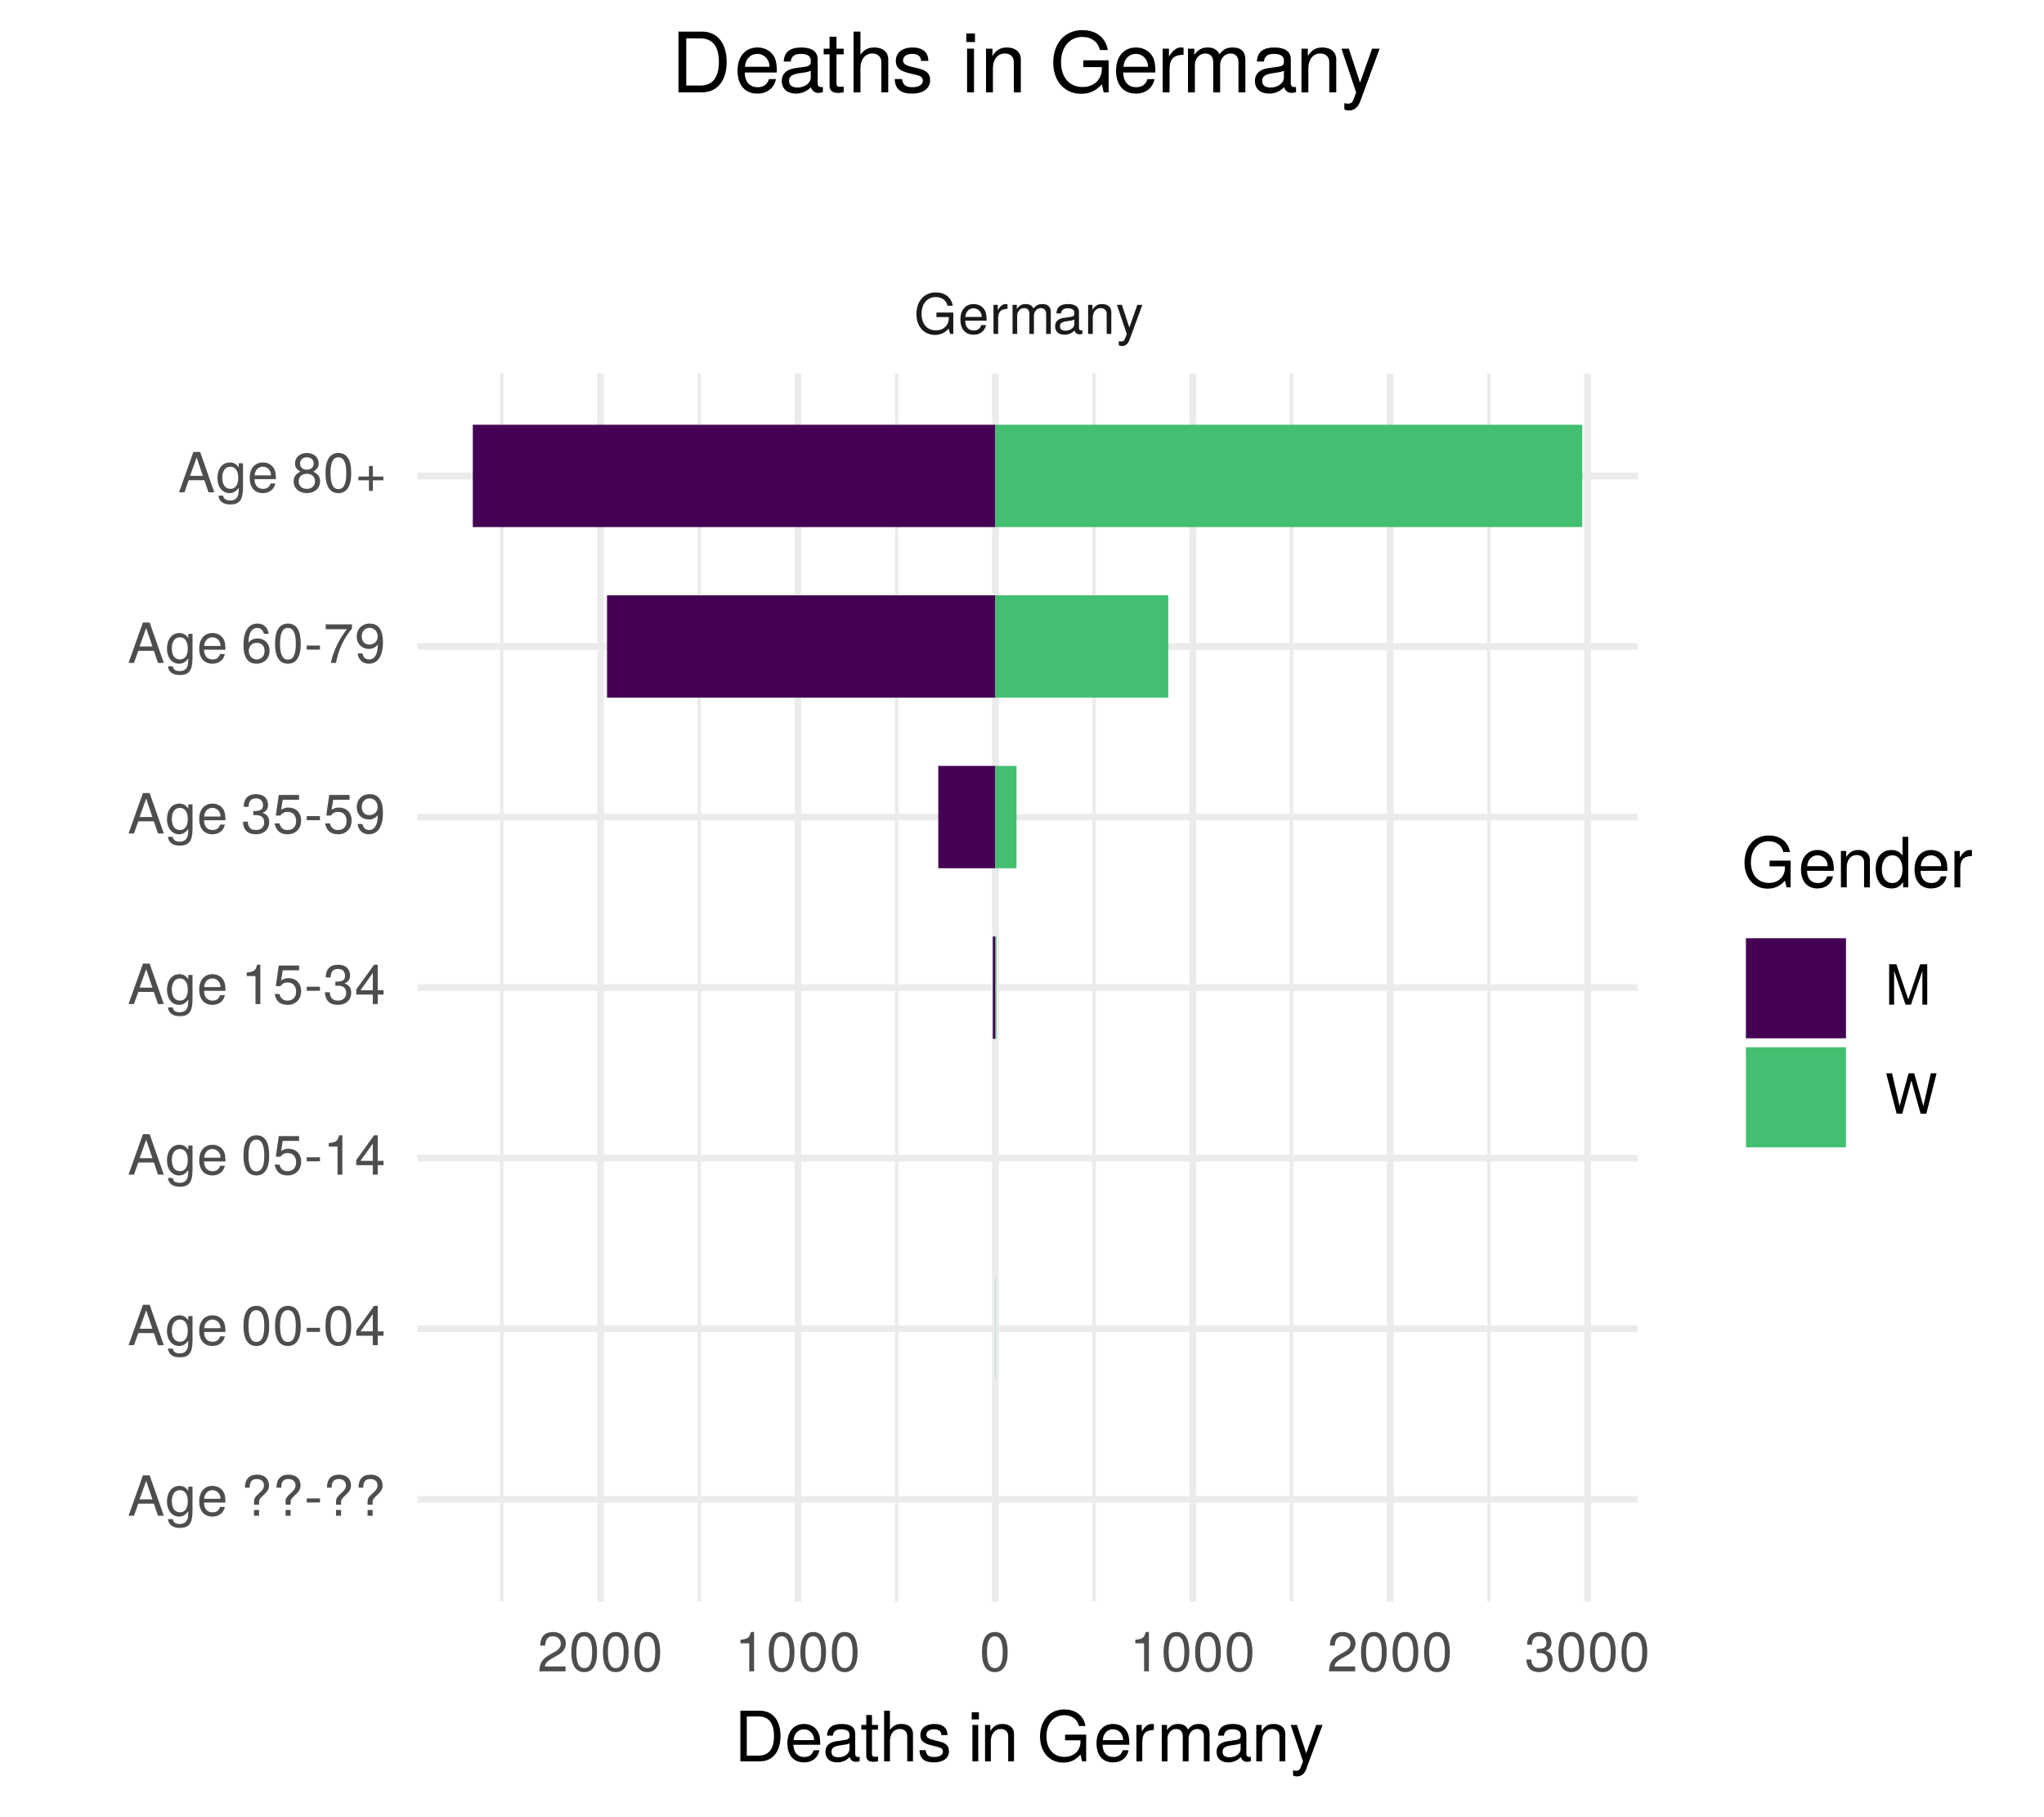 <?xml version="1.0" encoding="UTF-8"?>
<svg xmlns="http://www.w3.org/2000/svg" xmlns:xlink="http://www.w3.org/1999/xlink" width="324pt" height="288pt" viewBox="0 0 324 288" version="1.1">
<defs>
<g>
<symbol overflow="visible" id="glyph0-0">
<path style="stroke:none;" d=""/>
</symbol>
<symbol overflow="visible" id="glyph0-1">
<path style="stroke:none;" d="M 6.234 0 L 6.234 -3.391 L 3.562 -3.391 L 3.562 -2.672 L 5.516 -2.672 L 5.516 -2.484 C 5.516 -1.344 4.672 -0.562 3.5 -0.562 C 2.047 -0.562 1.203 -1.625 1.203 -3.188 C 1.203 -4.766 2.109 -5.844 3.453 -5.844 C 4.438 -5.844 5.141 -5.297 5.312 -4.469 L 6.156 -4.469 C 5.922 -5.766 4.938 -6.578 3.469 -6.578 C 1.5 -6.578 0.391 -5.062 0.391 -3.141 C 0.391 -1.172 1.594 0.156 3.328 0.156 C 4.203 0.156 4.891 -0.156 5.516 -0.844 L 5.719 0 Z M 6.234 0 "/>
</symbol>
<symbol overflow="visible" id="glyph0-2">
<path style="stroke:none;" d="M 4.516 -2.094 C 4.516 -2.766 4.453 -3.188 4.328 -3.531 C 4.031 -4.281 3.328 -4.734 2.469 -4.734 C 1.172 -4.734 0.359 -3.797 0.359 -2.281 C 0.359 -0.766 1.156 0.125 2.453 0.125 C 3.5 0.125 4.234 -0.469 4.422 -1.406 L 3.672 -1.406 C 3.469 -0.797 3.062 -0.547 2.469 -0.547 C 1.703 -0.547 1.141 -1.031 1.125 -2.094 Z M 3.734 -2.75 C 3.734 -2.75 3.734 -2.703 3.719 -2.688 L 1.141 -2.688 C 1.203 -3.516 1.719 -4.062 2.453 -4.062 C 3.172 -4.062 3.734 -3.469 3.734 -2.75 Z M 3.734 -2.75 "/>
</symbol>
<symbol overflow="visible" id="glyph0-3">
<path style="stroke:none;" d="M 2.828 -3.969 L 2.828 -4.719 C 2.703 -4.734 2.641 -4.734 2.547 -4.734 C 2.062 -4.734 1.703 -4.453 1.281 -3.781 L 1.281 -4.609 L 0.609 -4.609 L 0.609 0 L 1.344 0 L 1.344 -2.391 C 1.344 -3.438 1.688 -3.953 2.828 -3.969 Z M 2.828 -3.969 "/>
</symbol>
<symbol overflow="visible" id="glyph0-4">
<path style="stroke:none;" d="M 6.688 0 L 6.688 -3.453 C 6.688 -4.281 6.234 -4.734 5.359 -4.734 C 4.75 -4.734 4.375 -4.562 3.953 -4.031 C 3.672 -4.531 3.312 -4.734 2.703 -4.734 C 2.094 -4.734 1.688 -4.516 1.297 -3.953 L 1.297 -4.609 L 0.625 -4.609 L 0.625 0 L 1.359 0 L 1.359 -2.891 C 1.359 -3.562 1.844 -4.094 2.438 -4.094 C 2.984 -4.094 3.297 -3.766 3.297 -3.172 L 3.297 0 L 4.016 0 L 4.016 -2.891 C 4.016 -3.562 4.516 -4.094 5.109 -4.094 C 5.641 -4.094 5.953 -3.75 5.953 -3.172 L 5.953 0 Z M 6.688 0 "/>
</symbol>
<symbol overflow="visible" id="glyph0-5">
<path style="stroke:none;" d="M 4.703 -0.016 L 4.703 -0.578 C 4.625 -0.547 4.594 -0.547 4.547 -0.547 C 4.297 -0.547 4.156 -0.688 4.156 -0.922 L 4.156 -3.484 C 4.156 -4.297 3.547 -4.734 2.422 -4.734 C 1.297 -4.734 0.609 -4.312 0.578 -3.25 L 1.312 -3.25 C 1.375 -3.812 1.703 -4.062 2.391 -4.062 C 3.047 -4.062 3.422 -3.812 3.422 -3.375 L 3.422 -3.188 C 3.422 -2.875 3.234 -2.75 2.656 -2.672 C 1.625 -2.547 1.453 -2.5 1.172 -2.391 C 0.641 -2.172 0.375 -1.766 0.375 -1.203 C 0.375 -0.359 0.953 0.125 1.875 0.125 C 2.469 0.125 3.047 -0.109 3.453 -0.547 C 3.531 -0.188 3.844 0.062 4.203 0.062 C 4.359 0.062 4.469 0.047 4.703 -0.016 Z M 3.422 -1.594 C 3.422 -0.938 2.75 -0.516 2.047 -0.516 C 1.469 -0.516 1.141 -0.719 1.141 -1.219 C 1.141 -1.703 1.453 -1.906 2.25 -2.016 C 3.016 -2.125 3.172 -2.156 3.422 -2.281 Z M 3.422 -1.594 "/>
</symbol>
<symbol overflow="visible" id="glyph0-6">
<path style="stroke:none;" d="M 4.281 0 L 4.281 -3.484 C 4.281 -4.25 3.719 -4.734 2.828 -4.734 C 2.141 -4.734 1.703 -4.484 1.297 -3.828 L 1.297 -4.609 L 0.609 -4.609 L 0.609 0 L 1.344 0 L 1.344 -2.547 C 1.344 -3.484 1.859 -4.094 2.609 -4.094 C 3.188 -4.094 3.547 -3.75 3.547 -3.188 L 3.547 0 Z M 4.281 0 "/>
</symbol>
<symbol overflow="visible" id="glyph0-7">
<path style="stroke:none;" d="M 4.203 -4.609 L 3.406 -4.609 L 2.141 -1.016 L 0.953 -4.609 L 0.172 -4.609 L 1.734 0.016 L 1.453 0.75 C 1.328 1.078 1.172 1.203 0.859 1.203 C 0.75 1.203 0.641 1.172 0.469 1.141 L 0.469 1.797 C 0.625 1.875 0.781 1.922 0.969 1.922 C 1.484 1.922 1.906 1.625 2.156 0.969 Z M 4.203 -4.609 "/>
</symbol>
<symbol overflow="visible" id="glyph0-8">
<path style="stroke:none;" d="M 4.5 -4.406 C 4.5 -5.469 3.672 -6.234 2.5 -6.234 C 1.219 -6.234 0.484 -5.594 0.438 -4.078 L 1.219 -4.078 C 1.281 -5.125 1.703 -5.562 2.469 -5.562 C 3.172 -5.562 3.703 -5.062 3.703 -4.391 C 3.703 -3.891 3.406 -3.469 2.859 -3.156 L 2.047 -2.703 C 0.75 -1.969 0.375 -1.375 0.297 0 L 4.453 0 L 4.453 -0.766 L 1.172 -0.766 C 1.25 -1.281 1.531 -1.594 2.297 -2.047 L 3.172 -2.531 C 4.047 -2.984 4.5 -3.641 4.5 -4.406 Z M 4.5 -4.406 "/>
</symbol>
<symbol overflow="visible" id="glyph0-9">
<path style="stroke:none;" d="M 4.453 -3 C 4.453 -5.156 3.781 -6.234 2.422 -6.234 C 1.078 -6.234 0.375 -5.141 0.375 -3.047 C 0.375 -0.953 1.078 0.125 2.422 0.125 C 3.734 0.125 4.453 -0.953 4.453 -3 Z M 3.672 -3.062 C 3.672 -1.297 3.266 -0.516 2.406 -0.516 C 1.578 -0.516 1.172 -1.344 1.172 -3.047 C 1.172 -4.75 1.578 -5.547 2.422 -5.547 C 3.25 -5.547 3.672 -4.734 3.672 -3.062 Z M 3.672 -3.062 "/>
</symbol>
<symbol overflow="visible" id="glyph0-10">
<path style="stroke:none;" d="M 3.047 0 L 3.047 -6.234 L 2.547 -6.234 C 2.266 -5.281 2.094 -5.141 0.891 -5 L 0.891 -4.438 L 2.281 -4.438 L 2.281 0 Z M 3.047 0 "/>
</symbol>
<symbol overflow="visible" id="glyph0-11">
<path style="stroke:none;" d="M 4.453 -1.812 C 4.453 -2.562 4.141 -3.016 3.391 -3.266 C 3.969 -3.5 4.266 -3.891 4.266 -4.516 C 4.266 -5.594 3.547 -6.234 2.359 -6.234 C 1.109 -6.234 0.438 -5.547 0.406 -4.219 L 1.188 -4.219 C 1.203 -5.141 1.578 -5.562 2.375 -5.562 C 3.062 -5.562 3.469 -5.156 3.469 -4.5 C 3.469 -3.828 3.188 -3.547 1.938 -3.547 L 1.938 -2.906 L 2.359 -2.906 C 3.219 -2.906 3.656 -2.5 3.656 -1.797 C 3.656 -1.016 3.172 -0.547 2.359 -0.547 C 1.516 -0.547 1.109 -0.969 1.062 -1.875 L 0.281 -1.875 C 0.375 -0.5 1.062 0.125 2.344 0.125 C 3.625 0.125 4.453 -0.641 4.453 -1.812 Z M 4.453 -1.812 "/>
</symbol>
<symbol overflow="visible" id="glyph0-12">
<path style="stroke:none;" d="M 5.75 0 L 3.5 -6.406 L 2.438 -6.406 L 0.156 0 L 1.016 0 L 1.703 -1.922 L 4.172 -1.922 L 4.828 0 Z M 3.938 -2.609 L 1.906 -2.609 L 2.953 -5.531 Z M 3.938 -2.609 "/>
</symbol>
<symbol overflow="visible" id="glyph0-13">
<path style="stroke:none;" d="M 4.297 -0.75 L 4.297 -4.609 L 3.625 -4.609 L 3.625 -3.938 C 3.25 -4.484 2.812 -4.734 2.219 -4.734 C 1.047 -4.734 0.25 -3.75 0.25 -2.266 C 0.25 -0.812 1.078 0.125 2.156 0.125 C 2.734 0.125 3.141 -0.109 3.625 -0.688 L 3.625 -0.391 C 3.625 0.828 3.125 1.297 2.266 1.297 C 1.688 1.297 1.234 1.094 1.156 0.531 L 0.406 0.531 C 0.484 1.406 1.156 1.922 2.25 1.922 C 3.688 1.922 4.297 1.281 4.297 -0.75 Z M 3.547 -2.281 C 3.547 -1.172 3.078 -0.547 2.312 -0.547 C 1.5 -0.547 1.016 -1.188 1.016 -2.312 C 1.016 -3.406 1.516 -4.062 2.297 -4.062 C 3.094 -4.062 3.547 -3.391 3.547 -2.281 Z M 3.547 -2.281 "/>
</symbol>
<symbol overflow="visible" id="glyph0-14">
<path style="stroke:none;" d=""/>
</symbol>
<symbol overflow="visible" id="glyph0-15">
<path style="stroke:none;" d="M 4.422 -4.828 C 4.422 -5.859 3.688 -6.516 2.547 -6.516 C 1.281 -6.516 0.609 -5.812 0.609 -4.453 L 1.359 -4.453 C 1.359 -5.422 1.719 -5.828 2.5 -5.828 C 3.172 -5.828 3.625 -5.422 3.625 -4.828 C 3.625 -4.422 3.438 -4.078 2.969 -3.672 C 2.453 -3.203 2.453 -3.203 2.297 -3 C 2.109 -2.75 2.047 -2.547 2.047 -2.234 L 2.047 -1.75 L 2.844 -1.75 L 2.844 -2.156 C 2.844 -2.547 2.938 -2.703 3.531 -3.25 C 4.203 -3.859 4.422 -4.25 4.422 -4.828 Z M 2.844 0 L 2.844 -0.922 L 2.047 -0.922 L 2.047 0 Z M 2.844 0 "/>
</symbol>
<symbol overflow="visible" id="glyph0-16">
<path style="stroke:none;" d="M 2.5 -2.109 L 2.5 -2.75 L 0.406 -2.75 L 0.406 -2.109 Z M 2.5 -2.109 "/>
</symbol>
<symbol overflow="visible" id="glyph0-17">
<path style="stroke:none;" d="M 4.578 -1.5 L 4.578 -2.188 L 3.656 -2.188 L 3.656 -6.234 L 3.078 -6.234 L 0.25 -2.312 L 0.25 -1.5 L 2.875 -1.5 L 2.875 0 L 3.656 0 L 3.656 -1.5 Z M 2.875 -2.188 L 0.922 -2.188 L 2.875 -4.922 Z M 2.875 -2.188 "/>
</symbol>
<symbol overflow="visible" id="glyph0-18">
<path style="stroke:none;" d="M 4.516 -2.062 C 4.516 -3.297 3.688 -4.109 2.5 -4.109 C 2.062 -4.109 1.703 -4 1.344 -3.734 L 1.594 -5.344 L 4.188 -5.344 L 4.188 -6.109 L 0.969 -6.109 L 0.5 -2.844 L 1.219 -2.844 C 1.578 -3.266 1.875 -3.422 2.359 -3.422 C 3.188 -3.422 3.719 -2.891 3.719 -1.969 C 3.719 -1.062 3.203 -0.547 2.359 -0.547 C 1.688 -0.547 1.266 -0.891 1.078 -1.594 L 0.312 -1.594 C 0.562 -0.359 1.266 0.125 2.375 0.125 C 3.641 0.125 4.516 -0.75 4.516 -2.062 Z M 4.516 -2.062 "/>
</symbol>
<symbol overflow="visible" id="glyph0-19">
<path style="stroke:none;" d="M 4.484 -3.266 C 4.484 -5.219 3.797 -6.234 2.375 -6.234 C 1.188 -6.234 0.328 -5.391 0.328 -4.172 C 0.328 -3.016 1.125 -2.219 2.25 -2.219 C 2.844 -2.219 3.266 -2.438 3.672 -2.922 C 3.672 -1.406 3.172 -0.547 2.281 -0.547 C 1.734 -0.547 1.359 -0.891 1.234 -1.5 L 0.469 -1.5 C 0.609 -0.469 1.281 0.125 2.234 0.125 C 3.688 0.125 4.484 -1.109 4.484 -3.266 Z M 3.641 -4.188 C 3.641 -3.422 3.094 -2.906 2.344 -2.906 C 1.594 -2.906 1.125 -3.391 1.125 -4.234 C 1.125 -5.016 1.656 -5.562 2.359 -5.562 C 3.094 -5.562 3.641 -5 3.641 -4.188 Z M 3.641 -4.188 "/>
</symbol>
<symbol overflow="visible" id="glyph0-20">
<path style="stroke:none;" d="M 4.516 -1.938 C 4.516 -3.094 3.719 -3.875 2.609 -3.875 C 1.984 -3.875 1.5 -3.641 1.172 -3.188 C 1.172 -4.703 1.672 -5.547 2.562 -5.547 C 3.109 -5.547 3.484 -5.203 3.609 -4.609 L 4.375 -4.609 C 4.234 -5.625 3.562 -6.234 2.609 -6.234 C 1.156 -6.234 0.375 -5.016 0.375 -2.844 C 0.375 -0.891 1.047 0.125 2.469 0.125 C 3.656 0.125 4.516 -0.719 4.516 -1.938 Z M 3.719 -1.875 C 3.719 -1.094 3.188 -0.547 2.484 -0.547 C 1.766 -0.547 1.219 -1.125 1.219 -1.922 C 1.219 -2.688 1.734 -3.188 2.5 -3.188 C 3.25 -3.188 3.719 -2.703 3.719 -1.875 Z M 3.719 -1.875 "/>
</symbol>
<symbol overflow="visible" id="glyph0-21">
<path style="stroke:none;" d="M 4.578 -5.453 L 4.578 -6.109 L 0.406 -6.109 L 0.406 -5.344 L 3.781 -5.344 C 2.531 -3.781 1.656 -1.953 1.219 0 L 2.047 0 C 2.391 -2.016 3.266 -3.891 4.578 -5.453 Z M 4.578 -5.453 "/>
</symbol>
<symbol overflow="visible" id="glyph0-22">
<path style="stroke:none;" d="M 4.516 -1.766 C 4.516 -2.453 4.156 -2.938 3.438 -3.281 C 4.078 -3.672 4.297 -3.984 4.297 -4.578 C 4.297 -5.547 3.531 -6.234 2.422 -6.234 C 1.312 -6.234 0.547 -5.547 0.547 -4.578 C 0.547 -4 0.75 -3.672 1.391 -3.281 C 0.672 -2.938 0.328 -2.453 0.328 -1.766 C 0.328 -0.625 1.188 0.125 2.422 0.125 C 3.656 0.125 4.516 -0.625 4.516 -1.766 Z M 3.5 -4.562 C 3.5 -3.969 3.062 -3.594 2.422 -3.594 C 1.766 -3.594 1.344 -3.969 1.344 -4.562 C 1.344 -5.156 1.766 -5.547 2.422 -5.547 C 3.078 -5.547 3.5 -5.156 3.5 -4.562 Z M 3.719 -1.75 C 3.719 -1.016 3.188 -0.547 2.406 -0.547 C 1.641 -0.547 1.125 -1.016 1.125 -1.75 C 1.125 -2.484 1.641 -2.938 2.422 -2.938 C 3.188 -2.938 3.719 -2.484 3.719 -1.75 Z M 3.719 -1.75 "/>
</symbol>
<symbol overflow="visible" id="glyph0-23">
<path style="stroke:none;" d="M 4.547 -1.906 L 4.547 -2.5 L 2.875 -2.5 L 2.875 -4.172 L 2.266 -4.172 L 2.266 -2.5 L 0.594 -2.5 L 0.594 -1.906 L 2.266 -1.906 L 2.266 -0.234 L 2.875 -0.234 L 2.875 -1.906 Z M 4.547 -1.906 "/>
</symbol>
<symbol overflow="visible" id="glyph0-24">
<path style="stroke:none;" d="M 6.688 0 L 6.688 -6.406 L 5.562 -6.406 L 3.688 -0.828 L 1.797 -6.406 L 0.656 -6.406 L 0.656 0 L 1.438 0 L 1.438 -5.375 L 3.25 0 L 4.109 0 L 5.922 -5.375 L 5.922 0 Z M 6.688 0 "/>
</symbol>
<symbol overflow="visible" id="glyph0-25">
<path style="stroke:none;" d="M 8.172 -6.406 L 7.25 -6.406 L 6.078 -1.203 L 4.625 -6.406 L 3.734 -6.406 L 2.312 -1.203 L 1.109 -6.406 L 0.188 -6.406 L 1.844 0 L 2.734 0 L 4.172 -5.266 L 5.641 0 L 6.547 0 Z M 8.172 -6.406 "/>
</symbol>
<symbol overflow="visible" id="glyph1-0">
<path style="stroke:none;" d=""/>
</symbol>
<symbol overflow="visible" id="glyph1-1">
<path style="stroke:none;" d="M 7.344 -4.016 C 7.344 -6.5 6.109 -8.016 4.062 -8.016 L 0.984 -8.016 L 0.984 0 L 4.062 0 C 6.094 0 7.344 -1.516 7.344 -4.016 Z M 6.312 -4 C 6.312 -1.984 5.484 -0.906 3.891 -0.906 L 2 -0.906 L 2 -7.109 L 3.891 -7.109 C 5.484 -7.109 6.312 -6.047 6.312 -4 Z M 6.312 -4 "/>
</symbol>
<symbol overflow="visible" id="glyph1-2">
<path style="stroke:none;" d="M 5.641 -2.625 C 5.641 -3.453 5.578 -3.984 5.406 -4.406 C 5.031 -5.359 4.156 -5.922 3.078 -5.922 C 1.469 -5.922 0.438 -4.734 0.438 -2.844 C 0.438 -0.953 1.438 0.172 3.062 0.172 C 4.375 0.172 5.297 -0.578 5.516 -1.75 L 4.594 -1.75 C 4.344 -0.984 3.828 -0.688 3.094 -0.688 C 2.141 -0.688 1.422 -1.297 1.391 -2.625 Z M 4.656 -3.438 C 4.656 -3.438 4.656 -3.391 4.656 -3.359 L 1.422 -3.359 C 1.5 -4.391 2.141 -5.078 3.062 -5.078 C 3.969 -5.078 4.656 -4.328 4.656 -3.438 Z M 4.656 -3.438 "/>
</symbol>
<symbol overflow="visible" id="glyph1-3">
<path style="stroke:none;" d="M 5.891 -0.016 L 5.891 -0.719 C 5.781 -0.688 5.734 -0.688 5.688 -0.688 C 5.375 -0.688 5.188 -0.859 5.188 -1.141 L 5.188 -4.359 C 5.188 -5.375 4.438 -5.922 3.031 -5.922 C 1.625 -5.922 0.766 -5.391 0.719 -4.062 L 1.641 -4.062 C 1.719 -4.766 2.141 -5.078 2.984 -5.078 C 3.812 -5.078 4.281 -4.781 4.281 -4.219 L 4.281 -3.984 C 4.281 -3.594 4.047 -3.438 3.328 -3.344 C 2.031 -3.172 1.828 -3.141 1.469 -2.984 C 0.797 -2.719 0.469 -2.203 0.469 -1.5 C 0.469 -0.453 1.188 0.172 2.359 0.172 C 3.094 0.172 3.812 -0.141 4.312 -0.688 C 4.406 -0.234 4.812 0.078 5.266 0.078 C 5.438 0.078 5.594 0.062 5.891 -0.016 Z M 4.281 -1.984 C 4.281 -1.172 3.438 -0.641 2.547 -0.641 C 1.844 -0.641 1.422 -0.891 1.422 -1.516 C 1.422 -2.125 1.828 -2.391 2.812 -2.531 C 3.766 -2.656 3.969 -2.703 4.281 -2.844 Z M 4.281 -1.984 "/>
</symbol>
<symbol overflow="visible" id="glyph1-4">
<path style="stroke:none;" d="M 2.797 0 L 2.797 -0.766 C 2.672 -0.734 2.531 -0.719 2.359 -0.719 C 1.953 -0.719 1.844 -0.844 1.844 -1.25 L 1.844 -5.016 L 2.797 -5.016 L 2.797 -5.766 L 1.844 -5.766 L 1.844 -7.344 L 0.938 -7.344 L 0.938 -5.766 L 0.156 -5.766 L 0.156 -5.016 L 0.938 -5.016 L 0.938 -0.844 C 0.938 -0.25 1.328 0.078 2.047 0.078 C 2.266 0.078 2.484 0.062 2.797 0 Z M 2.797 0 "/>
</symbol>
<symbol overflow="visible" id="glyph1-5">
<path style="stroke:none;" d="M 5.344 0 L 5.344 -4.359 C 5.344 -5.328 4.656 -5.922 3.531 -5.922 C 2.719 -5.922 2.219 -5.672 1.688 -4.969 L 1.688 -8.016 L 0.766 -8.016 L 0.766 0 L 1.688 0 L 1.688 -3.172 C 1.688 -4.359 2.297 -5.125 3.25 -5.125 C 3.891 -5.125 4.438 -4.75 4.438 -4 L 4.438 0 Z M 5.344 0 "/>
</symbol>
<symbol overflow="visible" id="glyph1-6">
<path style="stroke:none;" d="M 5.047 -1.609 C 5.047 -2.469 4.562 -2.906 3.422 -3.172 L 2.547 -3.391 C 1.797 -3.562 1.469 -3.812 1.469 -4.219 C 1.469 -4.734 1.953 -5.078 2.688 -5.078 C 3.438 -5.078 3.828 -4.766 3.844 -4.156 L 4.812 -4.156 C 4.812 -5.297 4.062 -5.922 2.734 -5.922 C 1.391 -5.922 0.516 -5.234 0.516 -4.172 C 0.516 -3.266 0.984 -2.844 2.344 -2.516 L 3.203 -2.297 C 3.844 -2.141 4.094 -1.953 4.094 -1.547 C 4.094 -1 3.547 -0.688 2.75 -0.688 C 1.922 -0.688 1.469 -0.875 1.344 -1.766 L 0.375 -1.766 C 0.422 -0.422 1.172 0.172 2.672 0.172 C 4.125 0.172 5.047 -0.5 5.047 -1.609 Z M 5.047 -1.609 "/>
</symbol>
<symbol overflow="visible" id="glyph1-7">
<path style="stroke:none;" d=""/>
</symbol>
<symbol overflow="visible" id="glyph1-8">
<path style="stroke:none;" d="M 1.688 0 L 1.688 -5.766 L 0.766 -5.766 L 0.766 0 Z M 1.797 -6.641 L 1.797 -7.781 L 0.656 -7.781 L 0.656 -6.641 Z M 1.797 -6.641 "/>
</symbol>
<symbol overflow="visible" id="glyph1-9">
<path style="stroke:none;" d="M 5.359 0 L 5.359 -4.359 C 5.359 -5.312 4.641 -5.922 3.531 -5.922 C 2.672 -5.922 2.125 -5.594 1.609 -4.797 L 1.609 -5.766 L 0.766 -5.766 L 0.766 0 L 1.688 0 L 1.688 -3.172 C 1.688 -4.359 2.328 -5.125 3.25 -5.125 C 3.984 -5.125 4.438 -4.688 4.438 -4 L 4.438 0 Z M 5.359 0 "/>
</symbol>
<symbol overflow="visible" id="glyph1-10">
<path style="stroke:none;" d="M 7.797 0 L 7.797 -4.234 L 4.453 -4.234 L 4.453 -3.328 L 6.891 -3.328 L 6.891 -3.109 C 6.891 -1.688 5.844 -0.703 4.375 -0.703 C 2.562 -0.703 1.5 -2.031 1.5 -3.984 C 1.5 -5.953 2.625 -7.312 4.328 -7.312 C 5.547 -7.312 6.422 -6.625 6.641 -5.594 L 7.688 -5.594 C 7.406 -7.219 6.172 -8.219 4.328 -8.219 C 1.875 -8.219 0.484 -6.328 0.484 -3.922 C 0.484 -1.469 1.984 0.203 4.156 0.203 C 5.25 0.203 6.109 -0.188 6.891 -1.062 L 7.156 0 Z M 7.797 0 "/>
</symbol>
<symbol overflow="visible" id="glyph1-11">
<path style="stroke:none;" d="M 3.531 -4.969 L 3.531 -5.891 C 3.375 -5.922 3.297 -5.922 3.172 -5.922 C 2.578 -5.922 2.141 -5.578 1.609 -4.719 L 1.609 -5.766 L 0.766 -5.766 L 0.766 0 L 1.688 0 L 1.688 -2.984 C 1.688 -4.297 2.109 -4.938 3.531 -4.969 Z M 3.531 -4.969 "/>
</symbol>
<symbol overflow="visible" id="glyph1-12">
<path style="stroke:none;" d="M 8.359 0 L 8.359 -4.328 C 8.359 -5.359 7.781 -5.922 6.703 -5.922 C 5.938 -5.922 5.484 -5.703 4.938 -5.047 C 4.594 -5.672 4.141 -5.922 3.391 -5.922 C 2.625 -5.922 2.109 -5.641 1.609 -4.953 L 1.609 -5.766 L 0.781 -5.766 L 0.781 0 L 1.688 0 L 1.688 -3.625 C 1.688 -4.453 2.297 -5.125 3.047 -5.125 C 3.734 -5.125 4.109 -4.703 4.109 -3.969 L 4.109 0 L 5.031 0 L 5.031 -3.625 C 5.031 -4.453 5.641 -5.125 6.391 -5.125 C 7.062 -5.125 7.453 -4.703 7.453 -3.969 L 7.453 0 Z M 8.359 0 "/>
</symbol>
<symbol overflow="visible" id="glyph1-13">
<path style="stroke:none;" d="M 5.266 -5.766 L 4.266 -5.766 L 2.672 -1.281 L 1.203 -5.766 L 0.219 -5.766 L 2.172 0.016 L 1.812 0.938 C 1.656 1.344 1.469 1.5 1.078 1.5 C 0.953 1.5 0.797 1.469 0.594 1.438 L 0.594 2.25 C 0.781 2.359 0.969 2.391 1.203 2.391 C 1.859 2.391 2.391 2.031 2.688 1.203 Z M 5.266 -5.766 "/>
</symbol>
<symbol overflow="visible" id="glyph1-14">
<path style="stroke:none;" d="M 5.438 0 L 5.438 -8.016 L 4.531 -8.016 L 4.531 -5.031 C 4.141 -5.625 3.531 -5.922 2.766 -5.922 C 1.266 -5.922 0.281 -4.781 0.281 -2.938 C 0.281 -0.984 1.25 0.172 2.797 0.172 C 3.594 0.172 4.141 -0.125 4.625 -0.844 L 4.625 0 Z M 4.531 -2.859 C 4.531 -1.531 3.891 -0.688 2.922 -0.688 C 1.906 -0.688 1.25 -1.547 1.25 -2.875 C 1.25 -4.219 1.906 -5.078 2.922 -5.078 C 3.906 -5.078 4.531 -4.188 4.531 -2.859 Z M 4.531 -2.859 "/>
</symbol>
<symbol overflow="visible" id="glyph2-0">
<path style="stroke:none;" d=""/>
</symbol>
<symbol overflow="visible" id="glyph2-1">
<path style="stroke:none;" d="M 8.812 -4.812 C 8.812 -7.797 7.328 -9.625 4.891 -9.625 L 1.172 -9.625 L 1.172 0 L 4.891 0 C 7.312 0 8.812 -1.828 8.812 -4.812 Z M 7.578 -4.812 C 7.578 -2.375 6.578 -1.078 4.672 -1.078 L 2.406 -1.078 L 2.406 -8.547 L 4.672 -8.547 C 6.578 -8.547 7.578 -7.266 7.578 -4.812 Z M 7.578 -4.812 "/>
</symbol>
<symbol overflow="visible" id="glyph2-2">
<path style="stroke:none;" d="M 6.766 -3.141 C 6.766 -4.141 6.688 -4.781 6.5 -5.297 C 6.047 -6.438 4.984 -7.109 3.703 -7.109 C 1.766 -7.109 0.531 -5.688 0.531 -3.422 C 0.531 -1.156 1.734 0.203 3.672 0.203 C 5.25 0.203 6.344 -0.703 6.625 -2.094 L 5.516 -2.094 C 5.219 -1.188 4.594 -0.812 3.703 -0.812 C 2.562 -0.812 1.703 -1.562 1.672 -3.141 Z M 5.594 -4.125 C 5.594 -4.125 5.594 -4.062 5.578 -4.047 L 1.703 -4.047 C 1.797 -5.266 2.578 -6.094 3.688 -6.094 C 4.766 -6.094 5.594 -5.203 5.594 -4.125 Z M 5.594 -4.125 "/>
</symbol>
<symbol overflow="visible" id="glyph2-3">
<path style="stroke:none;" d="M 7.062 -0.031 L 7.062 -0.859 C 6.938 -0.828 6.891 -0.828 6.828 -0.828 C 6.438 -0.828 6.234 -1.031 6.234 -1.375 L 6.234 -5.234 C 6.234 -6.453 5.328 -7.109 3.625 -7.109 C 1.953 -7.109 0.922 -6.469 0.859 -4.875 L 1.969 -4.875 C 2.062 -5.719 2.562 -6.094 3.594 -6.094 C 4.578 -6.094 5.141 -5.734 5.141 -5.062 L 5.141 -4.781 C 5.141 -4.312 4.859 -4.125 3.984 -4.016 C 2.422 -3.812 2.188 -3.766 1.766 -3.594 C 0.969 -3.266 0.547 -2.641 0.547 -1.797 C 0.547 -0.547 1.422 0.203 2.828 0.203 C 3.703 0.203 4.562 -0.172 5.172 -0.812 C 5.297 -0.297 5.766 0.094 6.312 0.094 C 6.531 0.094 6.703 0.062 7.062 -0.031 Z M 5.141 -2.391 C 5.141 -1.406 4.125 -0.766 3.062 -0.766 C 2.203 -0.766 1.703 -1.062 1.703 -1.828 C 1.703 -2.547 2.188 -2.859 3.359 -3.031 C 4.531 -3.188 4.766 -3.25 5.141 -3.422 Z M 5.141 -2.391 "/>
</symbol>
<symbol overflow="visible" id="glyph2-4">
<path style="stroke:none;" d="M 3.359 0 L 3.359 -0.922 C 3.203 -0.891 3.031 -0.875 2.828 -0.875 C 2.344 -0.875 2.219 -1 2.219 -1.484 L 2.219 -6.016 L 3.359 -6.016 L 3.359 -6.922 L 2.219 -6.922 L 2.219 -8.812 L 1.125 -8.812 L 1.125 -6.922 L 0.188 -6.922 L 0.188 -6.016 L 1.125 -6.016 L 1.125 -1 C 1.125 -0.297 1.594 0.094 2.453 0.094 C 2.719 0.094 2.984 0.062 3.359 0 Z M 3.359 0 "/>
</symbol>
<symbol overflow="visible" id="glyph2-5">
<path style="stroke:none;" d="M 6.422 0 L 6.422 -5.234 C 6.422 -6.391 5.578 -7.109 4.234 -7.109 C 3.266 -7.109 2.672 -6.812 2.016 -5.969 L 2.016 -9.625 L 0.922 -9.625 L 0.922 0 L 2.016 0 L 2.016 -3.812 C 2.016 -5.234 2.766 -6.156 3.891 -6.156 C 4.672 -6.156 5.328 -5.703 5.328 -4.797 L 5.328 0 Z M 6.422 0 "/>
</symbol>
<symbol overflow="visible" id="glyph2-6">
<path style="stroke:none;" d="M 6.062 -1.938 C 6.062 -2.969 5.484 -3.484 4.109 -3.812 L 3.047 -4.062 C 2.156 -4.281 1.766 -4.562 1.766 -5.062 C 1.766 -5.688 2.344 -6.094 3.234 -6.094 C 4.125 -6.094 4.594 -5.719 4.625 -4.984 L 5.781 -4.984 C 5.766 -6.344 4.875 -7.109 3.281 -7.109 C 1.656 -7.109 0.625 -6.281 0.625 -5 C 0.625 -3.922 1.172 -3.406 2.812 -3.016 L 3.844 -2.766 C 4.609 -2.578 4.906 -2.344 4.906 -1.844 C 4.906 -1.203 4.266 -0.812 3.297 -0.812 C 2.312 -0.812 1.75 -1.062 1.609 -2.109 L 0.453 -2.109 C 0.5 -0.516 1.406 0.203 3.203 0.203 C 4.953 0.203 6.062 -0.609 6.062 -1.938 Z M 6.062 -1.938 "/>
</symbol>
<symbol overflow="visible" id="glyph2-7">
<path style="stroke:none;" d=""/>
</symbol>
<symbol overflow="visible" id="glyph2-8">
<path style="stroke:none;" d="M 2.016 0 L 2.016 -6.922 L 0.922 -6.922 L 0.922 0 Z M 2.172 -7.969 L 2.172 -9.328 L 0.797 -9.328 L 0.797 -7.969 Z M 2.172 -7.969 "/>
</symbol>
<symbol overflow="visible" id="glyph2-9">
<path style="stroke:none;" d="M 6.438 0 L 6.438 -5.234 C 6.438 -6.375 5.578 -7.109 4.234 -7.109 C 3.203 -7.109 2.547 -6.719 1.938 -5.75 L 1.938 -6.922 L 0.922 -6.922 L 0.922 0 L 2.016 0 L 2.016 -3.812 C 2.016 -5.234 2.781 -6.156 3.906 -6.156 C 4.781 -6.156 5.328 -5.625 5.328 -4.797 L 5.328 0 Z M 6.438 0 "/>
</symbol>
<symbol overflow="visible" id="glyph2-10">
<path style="stroke:none;" d="M 9.359 0 L 9.359 -5.078 L 5.344 -5.078 L 5.344 -4 L 8.281 -4 L 8.281 -3.734 C 8.281 -2.016 7.016 -0.844 5.25 -0.844 C 3.078 -0.844 1.812 -2.422 1.812 -4.781 C 1.812 -7.141 3.156 -8.781 5.188 -8.781 C 6.656 -8.781 7.703 -7.953 7.969 -6.703 L 9.234 -6.703 C 8.891 -8.656 7.406 -9.859 5.203 -9.859 C 2.25 -9.859 0.578 -7.594 0.578 -4.719 C 0.578 -1.75 2.391 0.234 4.984 0.234 C 6.297 0.234 7.344 -0.219 8.281 -1.266 L 8.578 0 Z M 9.359 0 "/>
</symbol>
<symbol overflow="visible" id="glyph2-11">
<path style="stroke:none;" d="M 4.234 -5.953 L 4.234 -7.078 C 4.047 -7.109 3.969 -7.109 3.812 -7.109 C 3.109 -7.109 2.562 -6.688 1.922 -5.672 L 1.922 -6.922 L 0.922 -6.922 L 0.922 0 L 2.016 0 L 2.016 -3.594 C 2.016 -5.156 2.531 -5.922 4.234 -5.953 Z M 4.234 -5.953 "/>
</symbol>
<symbol overflow="visible" id="glyph2-12">
<path style="stroke:none;" d="M 10.031 0 L 10.031 -5.188 C 10.031 -6.438 9.344 -7.109 8.047 -7.109 C 7.125 -7.109 6.578 -6.844 5.922 -6.062 C 5.516 -6.797 4.969 -7.109 4.062 -7.109 C 3.141 -7.109 2.531 -6.766 1.938 -5.938 L 1.938 -6.922 L 0.938 -6.922 L 0.938 0 L 2.031 0 L 2.031 -4.344 C 2.031 -5.344 2.766 -6.156 3.656 -6.156 C 4.469 -6.156 4.938 -5.656 4.938 -4.766 L 4.938 0 L 6.031 0 L 6.031 -4.344 C 6.031 -5.344 6.766 -6.156 7.672 -6.156 C 8.469 -6.156 8.938 -5.641 8.938 -4.766 L 8.938 0 Z M 10.031 0 "/>
</symbol>
<symbol overflow="visible" id="glyph2-13">
<path style="stroke:none;" d="M 6.312 -6.922 L 5.125 -6.922 L 3.203 -1.531 L 1.438 -6.922 L 0.266 -6.922 L 2.594 0.031 L 2.172 1.125 C 2 1.609 1.766 1.797 1.297 1.797 C 1.141 1.797 0.953 1.766 0.719 1.719 L 0.719 2.703 C 0.938 2.828 1.156 2.875 1.453 2.875 C 2.234 2.875 2.859 2.438 3.234 1.453 Z M 6.312 -6.922 "/>
</symbol>
</g>
<clipPath id="clip1">
  <path d="M 79 59.207 L 80 59.207 L 80 253.852 L 79 253.852 Z M 79 59.207 "/>
</clipPath>
<clipPath id="clip2">
  <path d="M 110 59.207 L 112 59.207 L 112 253.852 L 110 253.852 Z M 110 59.207 "/>
</clipPath>
<clipPath id="clip3">
  <path d="M 141 59.207 L 143 59.207 L 143 253.852 L 141 253.852 Z M 141 59.207 "/>
</clipPath>
<clipPath id="clip4">
  <path d="M 173 59.207 L 174 59.207 L 174 253.852 L 173 253.852 Z M 173 59.207 "/>
</clipPath>
<clipPath id="clip5">
  <path d="M 204 59.207 L 205 59.207 L 205 253.852 L 204 253.852 Z M 204 59.207 "/>
</clipPath>
<clipPath id="clip6">
  <path d="M 235 59.207 L 237 59.207 L 237 253.852 L 235 253.852 Z M 235 59.207 "/>
</clipPath>
<clipPath id="clip7">
  <path d="M 66.152 237 L 259.605 237 L 259.605 239 L 66.152 239 Z M 66.152 237 "/>
</clipPath>
<clipPath id="clip8">
  <path d="M 66.152 210 L 259.605 210 L 259.605 212 L 66.152 212 Z M 66.152 210 "/>
</clipPath>
<clipPath id="clip9">
  <path d="M 66.152 183 L 259.605 183 L 259.605 185 L 66.152 185 Z M 66.152 183 "/>
</clipPath>
<clipPath id="clip10">
  <path d="M 66.152 155 L 259.605 155 L 259.605 158 L 66.152 158 Z M 66.152 155 "/>
</clipPath>
<clipPath id="clip11">
  <path d="M 66.152 128 L 259.605 128 L 259.605 131 L 66.152 131 Z M 66.152 128 "/>
</clipPath>
<clipPath id="clip12">
  <path d="M 66.152 101 L 259.605 101 L 259.605 103 L 66.152 103 Z M 66.152 101 "/>
</clipPath>
<clipPath id="clip13">
  <path d="M 66.152 74 L 259.605 74 L 259.605 76 L 66.152 76 Z M 66.152 74 "/>
</clipPath>
<clipPath id="clip14">
  <path d="M 94 59.207 L 96 59.207 L 96 253.852 L 94 253.852 Z M 94 59.207 "/>
</clipPath>
<clipPath id="clip15">
  <path d="M 125 59.207 L 128 59.207 L 128 253.852 L 125 253.852 Z M 125 59.207 "/>
</clipPath>
<clipPath id="clip16">
  <path d="M 157 59.207 L 159 59.207 L 159 253.852 L 157 253.852 Z M 157 59.207 "/>
</clipPath>
<clipPath id="clip17">
  <path d="M 188 59.207 L 190 59.207 L 190 253.852 L 188 253.852 Z M 188 59.207 "/>
</clipPath>
<clipPath id="clip18">
  <path d="M 219 59.207 L 221 59.207 L 221 253.852 L 219 253.852 Z M 219 59.207 "/>
</clipPath>
<clipPath id="clip19">
  <path d="M 251 59.207 L 253 59.207 L 253 253.852 L 251 253.852 Z M 251 59.207 "/>
</clipPath>
</defs>
<g id="surface55">
<rect x="0" y="0" width="324" height="288" style="fill:rgb(100%,100%,100%);fill-opacity:1;stroke:none;"/>
<g clip-path="url(#clip1)" clip-rule="nonzero">
<path style="fill:none;stroke-width:0.533;stroke-linecap:butt;stroke-linejoin:round;stroke:rgb(92.157%,92.157%,92.157%);stroke-opacity:1;stroke-miterlimit:10;" d="M 79.543 253.848 L 79.543 59.207 "/>
</g>
<g clip-path="url(#clip2)" clip-rule="nonzero">
<path style="fill:none;stroke-width:0.533;stroke-linecap:butt;stroke-linejoin:round;stroke:rgb(92.157%,92.157%,92.157%);stroke-opacity:1;stroke-miterlimit:10;" d="M 110.836 253.848 L 110.836 59.207 "/>
</g>
<g clip-path="url(#clip3)" clip-rule="nonzero">
<path style="fill:none;stroke-width:0.533;stroke-linecap:butt;stroke-linejoin:round;stroke:rgb(92.157%,92.157%,92.157%);stroke-opacity:1;stroke-miterlimit:10;" d="M 142.129 253.848 L 142.129 59.207 "/>
</g>
<g clip-path="url(#clip4)" clip-rule="nonzero">
<path style="fill:none;stroke-width:0.533;stroke-linecap:butt;stroke-linejoin:round;stroke:rgb(92.157%,92.157%,92.157%);stroke-opacity:1;stroke-miterlimit:10;" d="M 173.422 253.848 L 173.422 59.207 "/>
</g>
<g clip-path="url(#clip5)" clip-rule="nonzero">
<path style="fill:none;stroke-width:0.533;stroke-linecap:butt;stroke-linejoin:round;stroke:rgb(92.157%,92.157%,92.157%);stroke-opacity:1;stroke-miterlimit:10;" d="M 204.715 253.848 L 204.715 59.207 "/>
</g>
<g clip-path="url(#clip6)" clip-rule="nonzero">
<path style="fill:none;stroke-width:0.533;stroke-linecap:butt;stroke-linejoin:round;stroke:rgb(92.157%,92.157%,92.157%);stroke-opacity:1;stroke-miterlimit:10;" d="M 236.008 253.848 L 236.008 59.207 "/>
</g>
<g clip-path="url(#clip7)" clip-rule="nonzero">
<path style="fill:none;stroke-width:1.067;stroke-linecap:butt;stroke-linejoin:round;stroke:rgb(92.157%,92.157%,92.157%);stroke-opacity:1;stroke-miterlimit:10;" d="M 66.152 237.629 L 259.602 237.629 "/>
</g>
<g clip-path="url(#clip8)" clip-rule="nonzero">
<path style="fill:none;stroke-width:1.067;stroke-linecap:butt;stroke-linejoin:round;stroke:rgb(92.157%,92.157%,92.157%);stroke-opacity:1;stroke-miterlimit:10;" d="M 66.152 210.594 L 259.602 210.594 "/>
</g>
<g clip-path="url(#clip9)" clip-rule="nonzero">
<path style="fill:none;stroke-width:1.067;stroke-linecap:butt;stroke-linejoin:round;stroke:rgb(92.157%,92.157%,92.157%);stroke-opacity:1;stroke-miterlimit:10;" d="M 66.152 183.562 L 259.602 183.562 "/>
</g>
<g clip-path="url(#clip10)" clip-rule="nonzero">
<path style="fill:none;stroke-width:1.067;stroke-linecap:butt;stroke-linejoin:round;stroke:rgb(92.157%,92.157%,92.157%);stroke-opacity:1;stroke-miterlimit:10;" d="M 66.152 156.527 L 259.602 156.527 "/>
</g>
<g clip-path="url(#clip11)" clip-rule="nonzero">
<path style="fill:none;stroke-width:1.067;stroke-linecap:butt;stroke-linejoin:round;stroke:rgb(92.157%,92.157%,92.157%);stroke-opacity:1;stroke-miterlimit:10;" d="M 66.152 129.492 L 259.602 129.492 "/>
</g>
<g clip-path="url(#clip12)" clip-rule="nonzero">
<path style="fill:none;stroke-width:1.067;stroke-linecap:butt;stroke-linejoin:round;stroke:rgb(92.157%,92.157%,92.157%);stroke-opacity:1;stroke-miterlimit:10;" d="M 66.152 102.461 L 259.602 102.461 "/>
</g>
<g clip-path="url(#clip13)" clip-rule="nonzero">
<path style="fill:none;stroke-width:1.067;stroke-linecap:butt;stroke-linejoin:round;stroke:rgb(92.157%,92.157%,92.157%);stroke-opacity:1;stroke-miterlimit:10;" d="M 66.152 75.426 L 259.602 75.426 "/>
</g>
<g clip-path="url(#clip14)" clip-rule="nonzero">
<path style="fill:none;stroke-width:1.067;stroke-linecap:butt;stroke-linejoin:round;stroke:rgb(92.157%,92.157%,92.157%);stroke-opacity:1;stroke-miterlimit:10;" d="M 95.191 253.848 L 95.191 59.207 "/>
</g>
<g clip-path="url(#clip15)" clip-rule="nonzero">
<path style="fill:none;stroke-width:1.067;stroke-linecap:butt;stroke-linejoin:round;stroke:rgb(92.157%,92.157%,92.157%);stroke-opacity:1;stroke-miterlimit:10;" d="M 126.484 253.848 L 126.484 59.207 "/>
</g>
<g clip-path="url(#clip16)" clip-rule="nonzero">
<path style="fill:none;stroke-width:1.067;stroke-linecap:butt;stroke-linejoin:round;stroke:rgb(92.157%,92.157%,92.157%);stroke-opacity:1;stroke-miterlimit:10;" d="M 157.777 253.848 L 157.777 59.207 "/>
</g>
<g clip-path="url(#clip17)" clip-rule="nonzero">
<path style="fill:none;stroke-width:1.067;stroke-linecap:butt;stroke-linejoin:round;stroke:rgb(92.157%,92.157%,92.157%);stroke-opacity:1;stroke-miterlimit:10;" d="M 189.07 253.848 L 189.07 59.207 "/>
</g>
<g clip-path="url(#clip18)" clip-rule="nonzero">
<path style="fill:none;stroke-width:1.067;stroke-linecap:butt;stroke-linejoin:round;stroke:rgb(92.157%,92.157%,92.157%);stroke-opacity:1;stroke-miterlimit:10;" d="M 220.363 253.848 L 220.363 59.207 "/>
</g>
<g clip-path="url(#clip19)" clip-rule="nonzero">
<path style="fill:none;stroke-width:1.067;stroke-linecap:butt;stroke-linejoin:round;stroke:rgb(92.157%,92.157%,92.157%);stroke-opacity:1;stroke-miterlimit:10;" d="M 251.656 253.848 L 251.656 59.207 "/>
</g>
<path style=" stroke:none;fill-rule:nonzero;fill:rgb(26.275%,74.902%,44.314%);fill-opacity:1;" d="M 157.777 218.707 L 157.809 218.707 L 157.809 202.488 L 157.777 202.488 Z M 157.777 218.707 "/>
<path style=" stroke:none;fill-rule:nonzero;fill:rgb(26.667%,0.392%,32.941%);fill-opacity:1;" d="M 157.371 164.637 L 157.777 164.637 L 157.777 148.418 L 157.371 148.418 Z M 157.371 164.637 "/>
<path style=" stroke:none;fill-rule:nonzero;fill:rgb(26.275%,74.902%,44.314%);fill-opacity:1;" d="M 157.777 164.637 L 157.934 164.637 L 157.934 148.418 L 157.777 148.418 Z M 157.777 164.637 "/>
<path style=" stroke:none;fill-rule:nonzero;fill:rgb(26.667%,0.392%,32.941%);fill-opacity:1;" d="M 148.73 137.605 L 157.773 137.605 L 157.773 121.387 L 148.73 121.387 Z M 148.73 137.605 "/>
<path style=" stroke:none;fill-rule:nonzero;fill:rgb(26.275%,74.902%,44.314%);fill-opacity:1;" d="M 157.777 137.605 L 161.125 137.605 L 161.125 121.387 L 157.777 121.387 Z M 157.777 137.605 "/>
<path style=" stroke:none;fill-rule:nonzero;fill:rgb(26.667%,0.392%,32.941%);fill-opacity:1;" d="M 96.223 110.57 L 157.777 110.57 L 157.777 94.352 L 96.223 94.352 Z M 96.223 110.57 "/>
<path style=" stroke:none;fill-rule:nonzero;fill:rgb(26.275%,74.902%,44.314%);fill-opacity:1;" d="M 157.777 110.57 L 185.191 110.57 L 185.191 94.352 L 157.777 94.352 Z M 157.777 110.57 "/>
<path style=" stroke:none;fill-rule:nonzero;fill:rgb(26.667%,0.392%,32.941%);fill-opacity:1;" d="M 74.945 83.535 L 157.777 83.535 L 157.777 67.316 L 74.945 67.316 Z M 74.945 83.535 "/>
<path style=" stroke:none;fill-rule:nonzero;fill:rgb(26.275%,74.902%,44.314%);fill-opacity:1;" d="M 157.777 83.535 L 250.812 83.535 L 250.812 67.316 L 157.777 67.316 Z M 157.777 83.535 "/>
<g style="fill:rgb(10.196%,10.196%,10.196%);fill-opacity:1;">
  <use xlink:href="#glyph0-1" x="144.875" y="52.923"/>
  <use xlink:href="#glyph0-2" x="151.875" y="52.923"/>
  <use xlink:href="#glyph0-3" x="156.875" y="52.923"/>
  <use xlink:href="#glyph0-4" x="159.875" y="52.923"/>
  <use xlink:href="#glyph0-5" x="166.875" y="52.923"/>
  <use xlink:href="#glyph0-6" x="171.875" y="52.923"/>
  <use xlink:href="#glyph0-7" x="176.875" y="52.923"/>
</g>
<g style="fill:rgb(30.196%,30.196%,30.196%);fill-opacity:1;">
  <use xlink:href="#glyph0-8" x="85.191" y="264.884"/>
  <use xlink:href="#glyph0-9" x="90.191" y="264.884"/>
  <use xlink:href="#glyph0-9" x="95.191" y="264.884"/>
  <use xlink:href="#glyph0-9" x="100.191" y="264.884"/>
</g>
<g style="fill:rgb(30.196%,30.196%,30.196%);fill-opacity:1;">
  <use xlink:href="#glyph0-10" x="116.484" y="264.884"/>
  <use xlink:href="#glyph0-9" x="121.484" y="264.884"/>
  <use xlink:href="#glyph0-9" x="126.484" y="264.884"/>
  <use xlink:href="#glyph0-9" x="131.484" y="264.884"/>
</g>
<g style="fill:rgb(30.196%,30.196%,30.196%);fill-opacity:1;">
  <use xlink:href="#glyph0-9" x="155.277" y="264.884"/>
</g>
<g style="fill:rgb(30.196%,30.196%,30.196%);fill-opacity:1;">
  <use xlink:href="#glyph0-10" x="179.07" y="264.884"/>
  <use xlink:href="#glyph0-9" x="184.07" y="264.884"/>
  <use xlink:href="#glyph0-9" x="189.07" y="264.884"/>
  <use xlink:href="#glyph0-9" x="194.07" y="264.884"/>
</g>
<g style="fill:rgb(30.196%,30.196%,30.196%);fill-opacity:1;">
  <use xlink:href="#glyph0-8" x="210.363" y="264.884"/>
  <use xlink:href="#glyph0-9" x="215.363" y="264.884"/>
  <use xlink:href="#glyph0-9" x="220.363" y="264.884"/>
  <use xlink:href="#glyph0-9" x="225.363" y="264.884"/>
</g>
<g style="fill:rgb(30.196%,30.196%,30.196%);fill-opacity:1;">
  <use xlink:href="#glyph0-11" x="241.656" y="264.884"/>
  <use xlink:href="#glyph0-9" x="246.656" y="264.884"/>
  <use xlink:href="#glyph0-9" x="251.656" y="264.884"/>
  <use xlink:href="#glyph0-9" x="256.656" y="264.884"/>
</g>
<g style="fill:rgb(30.196%,30.196%,30.196%);fill-opacity:1;">
  <use xlink:href="#glyph0-12" x="20.219" y="240.231"/>
  <use xlink:href="#glyph0-13" x="26.219" y="240.231"/>
  <use xlink:href="#glyph0-2" x="31.219" y="240.231"/>
  <use xlink:href="#glyph0-14" x="36.219" y="240.231"/>
  <use xlink:href="#glyph0-15" x="38.219" y="240.231"/>
  <use xlink:href="#glyph0-15" x="43.219" y="240.231"/>
  <use xlink:href="#glyph0-16" x="48.219" y="240.231"/>
  <use xlink:href="#glyph0-15" x="51.219" y="240.231"/>
  <use xlink:href="#glyph0-15" x="56.219" y="240.231"/>
</g>
<g style="fill:rgb(30.196%,30.196%,30.196%);fill-opacity:1;">
  <use xlink:href="#glyph0-12" x="20.219" y="213.196"/>
  <use xlink:href="#glyph0-13" x="26.219" y="213.196"/>
  <use xlink:href="#glyph0-2" x="31.219" y="213.196"/>
  <use xlink:href="#glyph0-14" x="36.219" y="213.196"/>
  <use xlink:href="#glyph0-9" x="38.219" y="213.196"/>
  <use xlink:href="#glyph0-9" x="43.219" y="213.196"/>
  <use xlink:href="#glyph0-16" x="48.219" y="213.196"/>
  <use xlink:href="#glyph0-9" x="51.219" y="213.196"/>
  <use xlink:href="#glyph0-17" x="56.219" y="213.196"/>
</g>
<g style="fill:rgb(30.196%,30.196%,30.196%);fill-opacity:1;">
  <use xlink:href="#glyph0-12" x="20.219" y="186.165"/>
  <use xlink:href="#glyph0-13" x="26.219" y="186.165"/>
  <use xlink:href="#glyph0-2" x="31.219" y="186.165"/>
  <use xlink:href="#glyph0-14" x="36.219" y="186.165"/>
  <use xlink:href="#glyph0-9" x="38.219" y="186.165"/>
  <use xlink:href="#glyph0-18" x="43.219" y="186.165"/>
  <use xlink:href="#glyph0-16" x="48.219" y="186.165"/>
  <use xlink:href="#glyph0-10" x="51.219" y="186.165"/>
  <use xlink:href="#glyph0-17" x="56.219" y="186.165"/>
</g>
<g style="fill:rgb(30.196%,30.196%,30.196%);fill-opacity:1;">
  <use xlink:href="#glyph0-12" x="20.219" y="159.13"/>
  <use xlink:href="#glyph0-13" x="26.219" y="159.13"/>
  <use xlink:href="#glyph0-2" x="31.219" y="159.13"/>
  <use xlink:href="#glyph0-14" x="36.219" y="159.13"/>
  <use xlink:href="#glyph0-10" x="38.219" y="159.13"/>
  <use xlink:href="#glyph0-18" x="43.219" y="159.13"/>
  <use xlink:href="#glyph0-16" x="48.219" y="159.13"/>
  <use xlink:href="#glyph0-11" x="51.219" y="159.13"/>
  <use xlink:href="#glyph0-17" x="56.219" y="159.13"/>
</g>
<g style="fill:rgb(30.196%,30.196%,30.196%);fill-opacity:1;">
  <use xlink:href="#glyph0-12" x="20.219" y="132.095"/>
  <use xlink:href="#glyph0-13" x="26.219" y="132.095"/>
  <use xlink:href="#glyph0-2" x="31.219" y="132.095"/>
  <use xlink:href="#glyph0-14" x="36.219" y="132.095"/>
  <use xlink:href="#glyph0-11" x="38.219" y="132.095"/>
  <use xlink:href="#glyph0-18" x="43.219" y="132.095"/>
  <use xlink:href="#glyph0-16" x="48.219" y="132.095"/>
  <use xlink:href="#glyph0-18" x="51.219" y="132.095"/>
  <use xlink:href="#glyph0-19" x="56.219" y="132.095"/>
</g>
<g style="fill:rgb(30.196%,30.196%,30.196%);fill-opacity:1;">
  <use xlink:href="#glyph0-12" x="20.219" y="105.063"/>
  <use xlink:href="#glyph0-13" x="26.219" y="105.063"/>
  <use xlink:href="#glyph0-2" x="31.219" y="105.063"/>
  <use xlink:href="#glyph0-14" x="36.219" y="105.063"/>
  <use xlink:href="#glyph0-20" x="38.219" y="105.063"/>
  <use xlink:href="#glyph0-9" x="43.219" y="105.063"/>
  <use xlink:href="#glyph0-16" x="48.219" y="105.063"/>
  <use xlink:href="#glyph0-21" x="51.219" y="105.063"/>
  <use xlink:href="#glyph0-19" x="56.219" y="105.063"/>
</g>
<g style="fill:rgb(30.196%,30.196%,30.196%);fill-opacity:1;">
  <use xlink:href="#glyph0-12" x="28.219" y="78.028"/>
  <use xlink:href="#glyph0-13" x="34.219" y="78.028"/>
  <use xlink:href="#glyph0-2" x="39.219" y="78.028"/>
  <use xlink:href="#glyph0-14" x="44.219" y="78.028"/>
  <use xlink:href="#glyph0-22" x="46.219" y="78.028"/>
  <use xlink:href="#glyph0-9" x="51.219" y="78.028"/>
  <use xlink:href="#glyph0-23" x="56.219" y="78.028"/>
</g>
<g style="fill:rgb(0%,0%,0%);fill-opacity:1;">
  <use xlink:href="#glyph1-1" x="116.375" y="279.147"/>
  <use xlink:href="#glyph1-2" x="124.375" y="279.147"/>
  <use xlink:href="#glyph1-3" x="130.375" y="279.147"/>
  <use xlink:href="#glyph1-4" x="136.375" y="279.147"/>
  <use xlink:href="#glyph1-5" x="139.375" y="279.147"/>
  <use xlink:href="#glyph1-6" x="145.375" y="279.147"/>
  <use xlink:href="#glyph1-7" x="150.375" y="279.147"/>
  <use xlink:href="#glyph1-8" x="153.375" y="279.147"/>
  <use xlink:href="#glyph1-9" x="155.375" y="279.147"/>
  <use xlink:href="#glyph1-7" x="161.375" y="279.147"/>
  <use xlink:href="#glyph1-10" x="164.375" y="279.147"/>
  <use xlink:href="#glyph1-2" x="173.375" y="279.147"/>
  <use xlink:href="#glyph1-11" x="179.375" y="279.147"/>
  <use xlink:href="#glyph1-12" x="183.375" y="279.147"/>
  <use xlink:href="#glyph1-3" x="192.375" y="279.147"/>
  <use xlink:href="#glyph1-9" x="198.375" y="279.147"/>
  <use xlink:href="#glyph1-13" x="204.375" y="279.147"/>
</g>
<g style="fill:rgb(0%,0%,0%);fill-opacity:1;">
  <use xlink:href="#glyph1-10" x="276.043" y="140.636"/>
  <use xlink:href="#glyph1-2" x="285.043" y="140.636"/>
  <use xlink:href="#glyph1-9" x="291.043" y="140.636"/>
  <use xlink:href="#glyph1-14" x="297.043" y="140.636"/>
  <use xlink:href="#glyph1-2" x="303.043" y="140.636"/>
  <use xlink:href="#glyph1-11" x="309.043" y="140.636"/>
</g>
<path style=" stroke:none;fill-rule:nonzero;fill:rgb(26.667%,0.392%,32.941%);fill-opacity:1;" d="M 276.75 164.559 L 292.613 164.559 L 292.613 148.695 L 276.75 148.695 Z M 276.75 164.559 "/>
<path style=" stroke:none;fill-rule:nonzero;fill:rgb(26.275%,74.902%,44.314%);fill-opacity:1;" d="M 276.75 181.84 L 292.613 181.84 L 292.613 165.977 L 276.75 165.977 Z M 276.75 181.84 "/>
<g style="fill:rgb(0%,0%,0%);fill-opacity:1;">
  <use xlink:href="#glyph0-24" x="298.801" y="159.231"/>
</g>
<g style="fill:rgb(0%,0%,0%);fill-opacity:1;">
  <use xlink:href="#glyph0-25" x="298.801" y="176.509"/>
</g>
<g style="fill:rgb(0%,0%,0%);fill-opacity:1;">
  <use xlink:href="#glyph2-1" x="106.375" y="14.633"/>
  <use xlink:href="#glyph2-2" x="116.375" y="14.633"/>
  <use xlink:href="#glyph2-3" x="123.375" y="14.633"/>
  <use xlink:href="#glyph2-4" x="130.375" y="14.633"/>
  <use xlink:href="#glyph2-5" x="134.375" y="14.633"/>
  <use xlink:href="#glyph2-6" x="141.375" y="14.633"/>
  <use xlink:href="#glyph2-7" x="148.375" y="14.633"/>
  <use xlink:href="#glyph2-8" x="152.375" y="14.633"/>
  <use xlink:href="#glyph2-9" x="155.375" y="14.633"/>
  <use xlink:href="#glyph2-7" x="162.375" y="14.633"/>
  <use xlink:href="#glyph2-10" x="166.375" y="14.633"/>
  <use xlink:href="#glyph2-2" x="176.375" y="14.633"/>
  <use xlink:href="#glyph2-11" x="183.375" y="14.633"/>
  <use xlink:href="#glyph2-12" x="187.375" y="14.633"/>
  <use xlink:href="#glyph2-3" x="198.375" y="14.633"/>
  <use xlink:href="#glyph2-9" x="205.375" y="14.633"/>
  <use xlink:href="#glyph2-13" x="212.375" y="14.633"/>
</g>
</g>
</svg>
